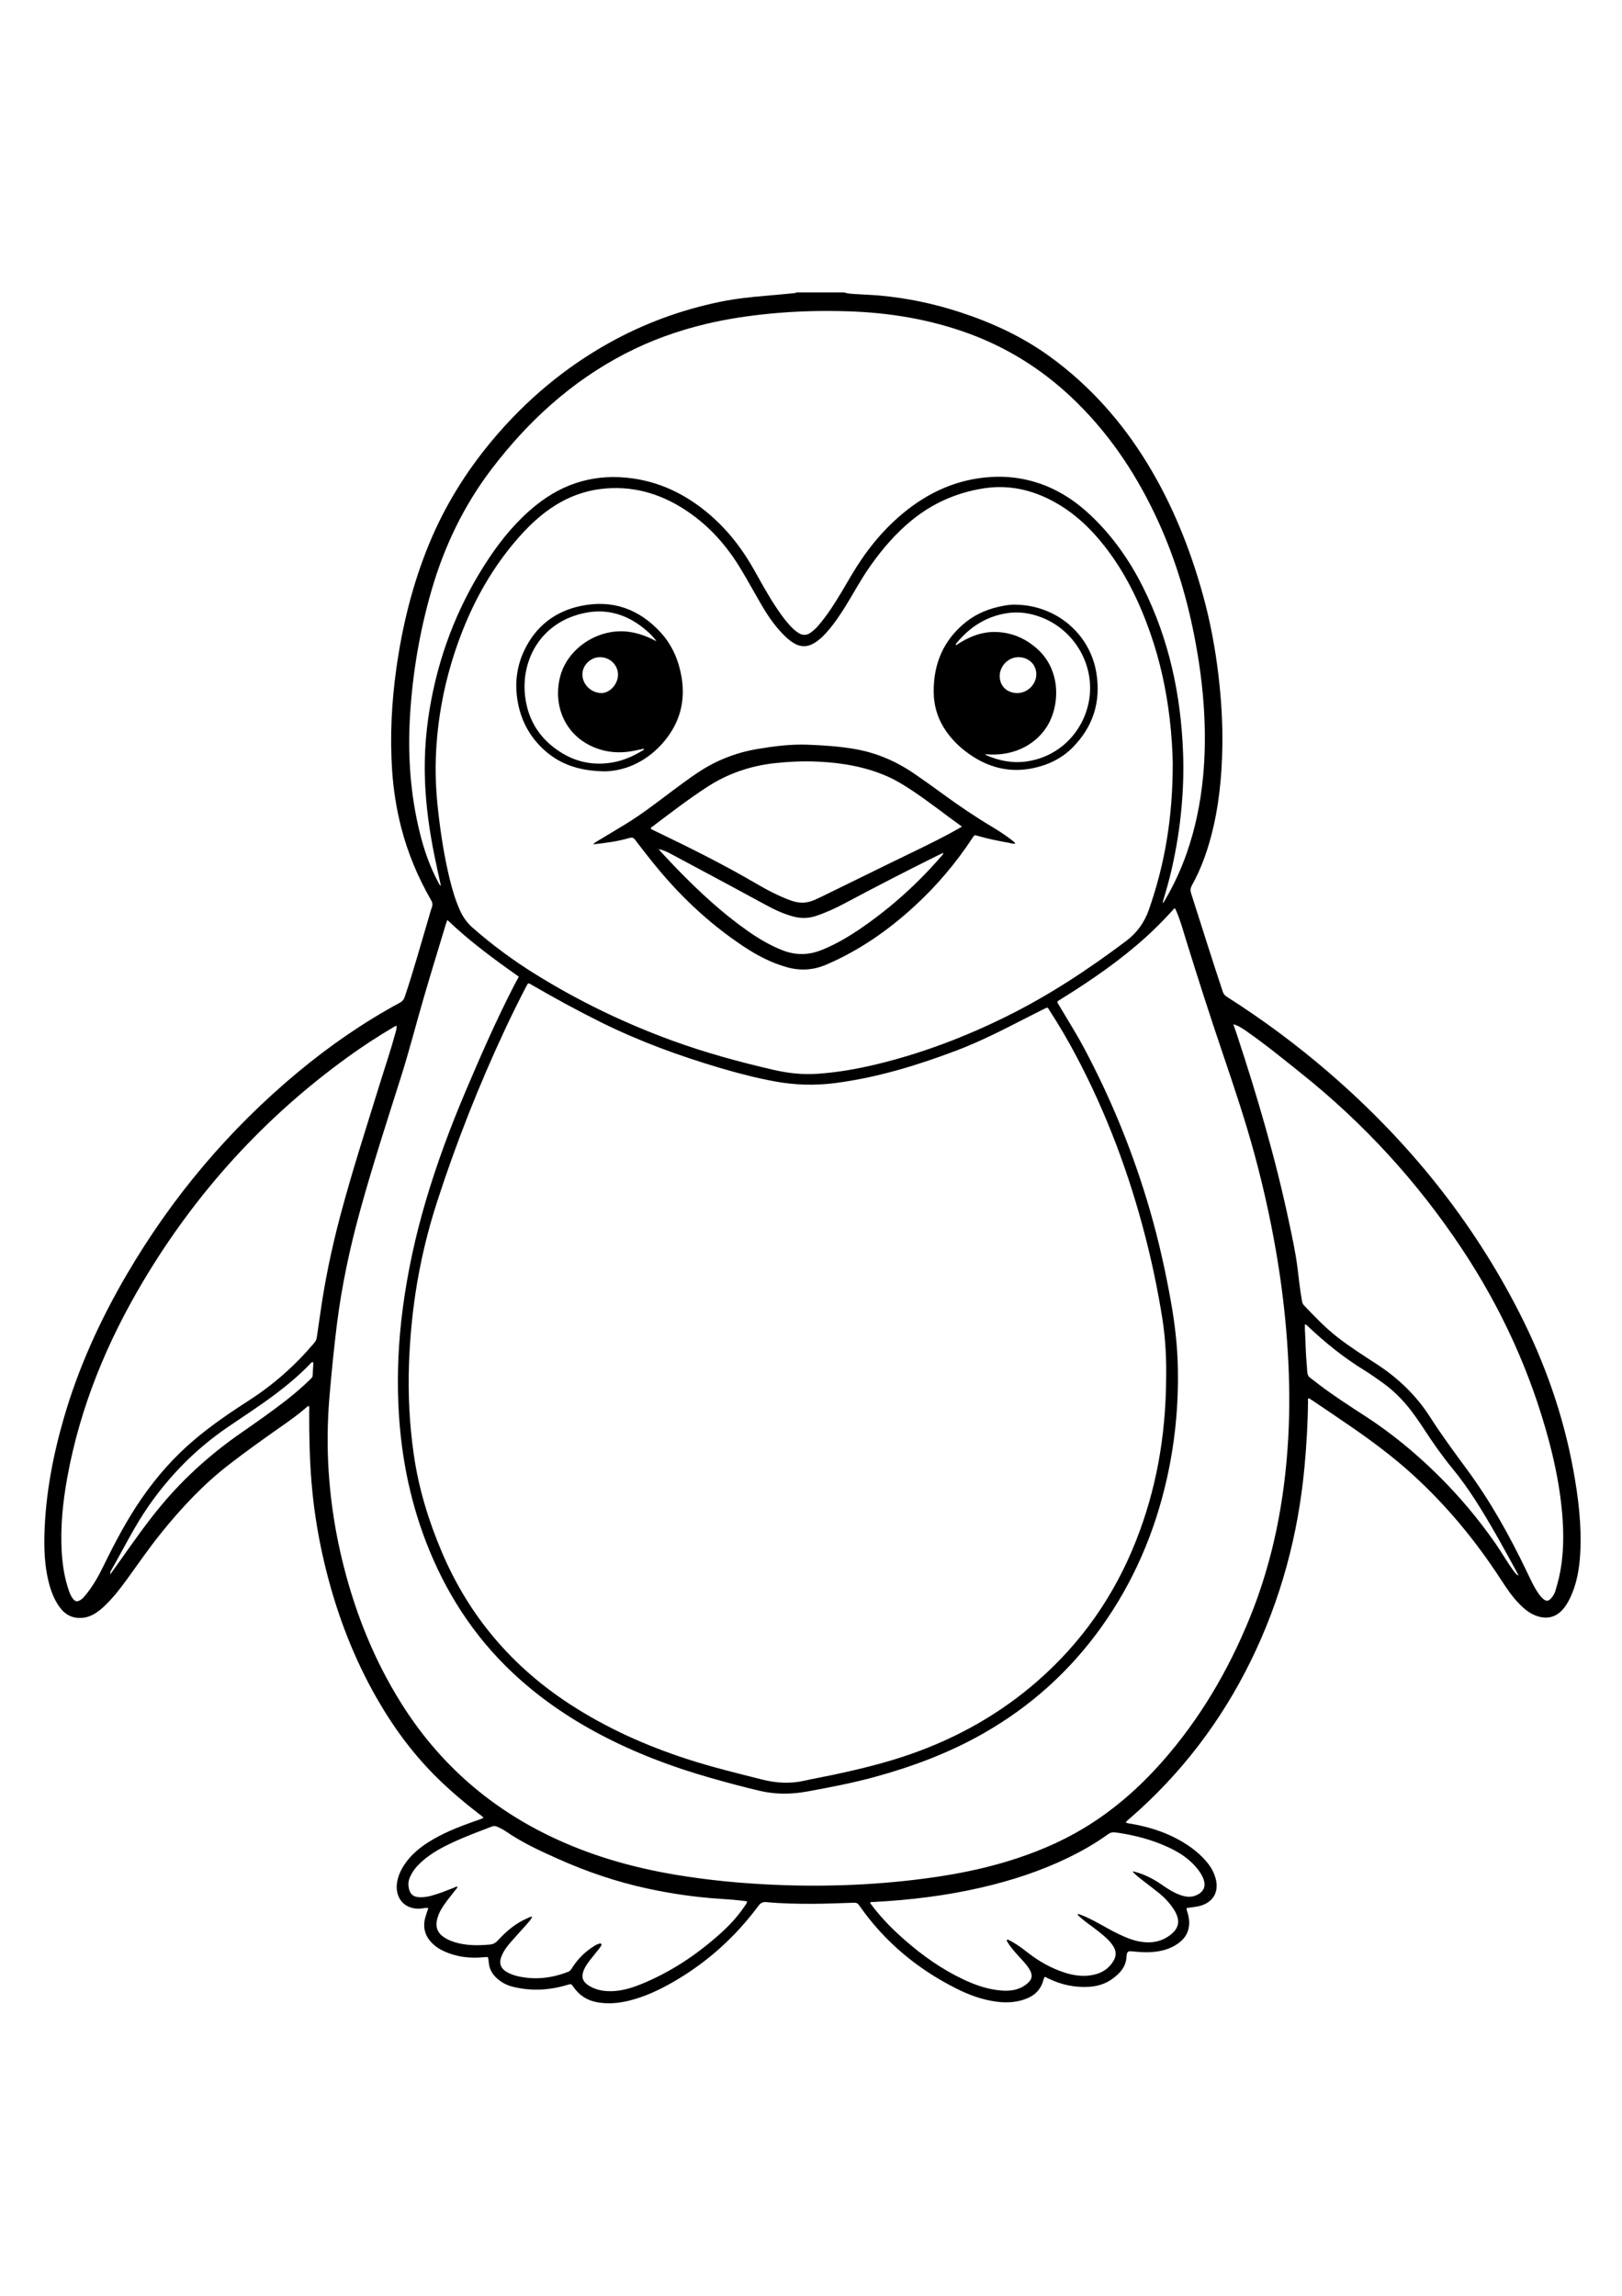 <?xml version="1.0" encoding="utf-8"?>
<!-- Generator: Adobe Illustrator 27.5.0, SVG Export Plug-In . SVG Version: 6.00 Build 0)  -->
<svg xmlns="http://www.w3.org/2000/svg" xmlns:xlink="http://www.w3.org/1999/xlink" viewBox="0 0 3599.714 4000" width="595" height="842" preserveAspectRatio="xMidYMid meet" data-scaled="true">
<g>
	<path d="M1873.469,101.757c8.106,2.972,16.672,3.083,25.098,3.697c17.674,1.287,35.422,1.674,53.067,3.245
		c61.054,5.434,120.735,17.923,178.95,36.965c71.342,23.336,139.003,54.508,199.928,98.849
		c88.214,64.202,159.299,144.183,216.021,237.155c55.283,90.613,94.384,188.065,122.775,290.077
		c16.321,58.643,27.505,118.244,34.686,178.658c6.286,52.882,9.636,105.926,8.758,159.169
		c-1.136,68.872-8.04,137.061-26.254,203.757c-9.869,36.136-22.915,71.044-41.188,103.823c-3.327,5.967-4.046,11.164-1.918,17.792
		c23.4,72.866,46.165,145.935,70.365,218.545c1.745,5.234,4.82,8.461,9.272,11.293c79.457,50.538,154.918,106.496,226.213,168.003
		c175.279,151.216,318.574,327.836,423.631,534.697c55.625,109.529,96.155,224.264,118.457,345.242
		c11.388,61.777,19.15,123.89,15.676,186.876c-1.929,34.958-7.744,69.171-23.536,100.975c-4.094,8.245-8.709,16.155-14.841,23.094
		c-15.24,17.247-33.928,22.16-55.796,15.546c-16.276-4.923-28.963-15.315-40.608-27.138c-15.637-15.877-28.13-34.194-40.19-52.804
		c-56.052-86.495-121.01-165.522-197.38-234.919c-41.542-37.749-86.357-71.374-132.446-103.302
		c-29.655-20.544-59.677-40.559-89.547-60.791c-2.586-1.752-5.274-3.352-7.799-4.95c-3.064,1.496-1.976,4.016-1.991,5.984
		c-0.387,48.783-3.251,97.449-7.741,145.997c-13.979,151.136-52.624,295.548-119.749,431.914
		c-65.678,133.427-154.228,249.453-266.519,347.18c-3.524,3.067-7.52,5.697-10.663,10.257c5.298,2.537,10.698,2.516,15.782,3.469
		c32.805,6.151,64.583,15.472,94.347,30.8c25.793,13.282,49.396,29.602,68.51,51.771c10.699,12.41,18.647,26.224,22.008,42.506
		c5.356,25.945-6.323,46.631-31.315,55.201c-10.85,3.72-22.297,4.163-33.846,6.118c-1.013,3.831,1.033,6.939,1.887,10.084
		c2,7.361,3.651,14.7,3.632,22.398c-0.046,17.989-7.152,32.364-21.261,43.521c-19.507,15.426-42.234,20.811-66.424,21.942
		c-13.014,0.609-25.944-0.595-38.858-1.841c-9.194-0.887-10.996,0.281-12.438,9.476c-0.049,0.312-0.09,0.629-0.097,0.944
		c-0.493,22.933-14.063,37.964-31.202,50.427c-15.479,11.257-33.21,16.714-52.282,17.831c-31.333,1.835-61.018-4.454-89.205-18.117
		c-2.823-1.369-5.657-2.715-8.488-4.073c-2.964,3.457-3.331,7.726-4.63,11.56c-5.622,16.593-16.617,28.096-32.471,35.183
		c-22.072,9.866-45.247,11.461-68.837,8.581c-32.1-3.919-62.117-14.977-90.733-29.372
		c-86.946-43.737-159.764-104.242-215.432-184.56c-3.153-4.549-6.353-5.956-11.626-5.798c-31.009,0.93-62.002,2.387-93.04,2.416
		c-33.571,0.031-67.119-0.499-100.55-3.713c-7.958-0.765-13.07,1.007-18.2,7.911c-50.852,68.441-112.812,124.668-186.629,167.603
		c-32.392,18.84-66.036,34.813-102.69,43.561c-22.35,5.335-44.904,7.134-67.781,3.234c-22.767-3.882-40.586-15.155-53.634-34.186
		c-4.913-7.166-5.054-7.035-13.716-4.442c-39.926,11.954-80.227,14.116-120.854,4.068c-14.365-3.553-27.058-10.507-37.701-20.981
		c-9.154-9.009-14.601-19.755-15.645-32.636c-0.128-1.577-0.329-3.149-0.51-4.721c-0.937-8.135-0.939-8.148-8.958-7.312
		c-31.788,3.316-62.513-0.253-91.693-14.03c-7.495-3.539-14.436-7.944-20.644-13.386c-18.905-16.57-25.821-36.965-18.912-61.471
		c1.866-6.619,4.287-13.083,6.547-19.903c-4.994-1.271-9.311,0.029-13.622,0.621c-5.368,0.737-10.685,0.867-16.071,0.095
		c-32.85-4.716-42.247-32.293-40.275-52.943c1.637-17.148,8.56-32.285,18.212-46.304c13.146-19.093,30.391-33.821,49.658-46.353
		c32.073-20.862,67.424-34.595,103.192-47.444c7.059-2.535,14.419-4.372,21.422-8.232c-3.288-4.005-7.405-6.444-11.12-9.304
		c-31.135-23.97-61.033-49.365-89.207-76.777c-54.41-52.939-99.003-113.365-136.625-179.097
		c-50.79-88.739-86.985-183.295-111.937-282.268c-16.192-64.227-27.288-129.32-32.757-195.379
		c-4.393-53.06-5.499-106.201-5.246-159.401c0.018-3.713,0.703-7.508-0.546-11.123c-2.439-0.907-3.559,0.995-4.853,2.139
		c-17.345,15.343-36.164,28.756-55.079,42.032c-40.156,28.187-80.165,56.561-118.918,86.686
		c-56.096,43.607-104.229,94.978-148.699,150.116c-26.263,32.563-50.068,66.884-74.487,100.779
		c-14.63,20.306-29.844,40.143-47.633,57.852c-7.42,7.386-15.272,14.276-24.118,19.917c-8.367,5.336-17.435,8.949-27.361,10.092
		c-21.835,2.515-38.934-5.609-51.845-23.146c-13.401-18.203-20.746-38.996-25.782-60.716c-7.706-33.237-9.162-67.035-8.269-100.974
		c2.32-88.197,18.692-174.105,43.15-258.583c32.476-112.172,80.681-217.57,139.518-318.16
		c100.544-171.896,227.057-321.979,380.276-449.311c70.276-58.403,145.192-110.144,225.633-153.671
		c5.695-3.082,8.986-6.972,11.056-13.112c19.716-58.462,35.998-117.958,53.63-177.046c2.17-7.273,3.935-14.698,6.602-21.784
		c2.237-5.944,1.126-10.639-1.955-16.012c-28.947-50.473-51.4-103.666-65.944-160.08c-10.85-42.083-17.575-84.835-20.41-128.205
		c-4.933-75.471-1.068-150.559,9.421-225.394c13.405-95.644,36.39-188.759,73.419-278.135
		c34.306-82.805,81.002-158.1,138.379-226.876c73.996-88.695,160.784-162.056,261.854-218.193
		c76.871-42.696,158.535-72.555,244.658-90.345c33.854-6.993,68.1-10.661,102.485-13.517c21.127-1.755,42.221-3.906,63.331-5.874
		c1.297-0.121,2.464-0.492,3.34-1.522C1802.548,101.757,1838.009,101.757,1873.469,101.757z M2587.981,2514.282
		c0.84-41.567-0.92-89.013-8.423-136.015c-9.674-60.61-22.092-120.695-37.358-180.162
		c-35.932-139.962-86.114-274.486-153.811-402.307c-18.375-34.694-38.172-68.558-59.55-101.488
		c-3.981-6.132-2.804-7.259-10.895-3.146c-13.532,6.878-27.146,13.592-40.657,20.51c-50.67,25.946-101.268,52.014-154.639,72.203
		c-87.174,32.976-175.887,60.061-268.69,72.114c-45.281,5.881-90.235,4.626-135.109-3.735
		c-40.465-7.539-80.234-17.778-119.681-29.414c-91.445-26.976-180.702-59.584-266.222-102.067
		c-52.156-25.909-103.198-53.824-153.547-83.049c-7.221-4.191-7.3-4.13-11.06,3.079c-16.093,30.859-31.532,62.042-46.313,93.551
		c-58.778,125.292-109.466,253.785-152.073,385.447c-21.364,66.017-37.454,133.343-47.792,201.976
		c-7.83,51.985-12.56,104.255-14.458,156.828c-2.451,67.891,1.035,135.415,10.746,202.61
		c10.835,74.971,32.877,146.735,62.511,216.316c60.458,141.956,156.125,254.044,285.484,337.791
		c80.73,52.265,167.622,91.151,258.906,120.738c54.788,17.758,110.684,31.384,166.483,45.422
		c31.214,7.853,62.341,9.621,93.927,2.368c19.407-4.456,39.058-7.841,58.549-11.947c60.364-12.713,120.296-27.068,178.578-47.604
		c103.773-36.565,197.836-89.666,280.808-162.44c97.589-85.595,169.45-188.912,217.124-309.388
		C2565.592,2759.33,2586.889,2641.73,2587.981,2514.282z M2602.686,1146.963c-0.246-23.714-2.363-62.231-6.942-100.63
		c-7.63-63.983-21.241-126.576-42.439-187.47c-24.396-70.081-56.445-136.162-102.529-194.796
		c-31.208-39.707-67.5-73.772-112.156-98.105c-49.868-27.172-102.522-38.473-159.293-28.868
		c-57.779,9.776-109.39,32.592-154.9,69.455c-36.478,29.548-66.58,64.813-93.506,103.033
		c-19.723,27.995-35.786,58.216-53.764,87.269c-11.167,18.047-22.85,35.747-36.47,52.062c-9.552,11.443-19.743,22.216-32.558,30.24
		c-16.175,10.127-32.104,10.113-48.12-0.211c-5.609-3.616-10.791-7.736-15.638-12.316c-20.427-19.305-36.766-41.842-51.012-65.86
		c-16.947-28.571-32.674-57.872-49.872-86.287c-30.008-49.58-67.607-92.498-115.653-125.427
		c-54.293-37.21-113.771-57.207-180.444-52.527c-37.591,2.638-72.639,13.256-105.297,31.88
		c-39.633,22.601-71.743,53.863-100.82,88.474c-54.777,65.202-94.605,138.902-123.497,218.73
		c-30.71,84.852-47.888,172.335-50.654,262.583c-1.195,38.993,1.068,77.806,5.528,116.555c5.72,49.701,13.305,99.062,25.163,147.698
		c5.849,23.991,12.74,47.668,22.895,70.269c6.694,14.898,15.786,27.777,28.256,38.729c44.121,38.752,91.259,73.374,141.14,104.235
		c95.805,59.274,196.789,107.941,302.645,146.483c73.2,26.652,148.187,47.104,224.036,64.602
		c31.97,7.375,64.186,10.973,97.006,8.744c44.957-3.053,89.165-10.81,132.872-21.405c100.005-24.241,195.562-60.605,287.694-106.241
		c93.932-46.528,180.93-103.932,264.589-166.82c24.549-18.454,40.856-41.347,50.912-70.06
		C2584.912,1370.88,2602.678,1267.927,2602.686,1146.963z M992.89,1494.25c-1.133,2.727-1.867,4.136-2.318,5.63
		c-16.714,55.403-33.785,110.702-49.986,166.255c-16.996,58.281-31.966,117.136-50.286,175.054
		c-31.374,99.192-63.617,198.121-91.253,298.463c-23.047,83.678-41.043,168.365-51.71,254.536
		c-6.454,52.131-11.607,104.399-16.063,156.742c-4.734,55.621-5.491,111.229-1.876,166.949
		c4.582,70.614,15.604,140.185,32.976,208.737c27.46,108.358,68.679,210.972,128.294,305.887
		c80.506,128.175,188.817,225.402,324.672,291.943c90.174,44.167,185.502,71.77,284.331,88.267
		c71.592,11.95,143.669,18.891,216.113,22.086c119.503,5.271,238.57,0.477,357.058-16.6c54.546-7.862,108.415-18.872,161.196-34.786
		c59.865-18.05,117.405-41.65,171.099-73.983c65.657-39.537,122.613-89.479,173.28-146.687
		c84.404-95.301,147.798-203.471,195.585-321.117c51.868-127.692,77.312-261.051,84.997-398.14
		c3.564-63.587,2.844-127.179-0.984-190.776c-3.749-62.284-10.478-124.228-19.991-185.853
		c-13.136-85.09-31.252-169.155-53.773-252.263c-20.443-75.438-45.322-149.479-70.402-223.456
		c-28.432-83.865-55.568-168.15-81.712-252.752c-6.629-21.452-12.488-43.144-21.468-63.796c-0.941-2.163-1.56-4.567-4.039-6.505
		c-3.558,3.885-6.729,7.366-9.921,10.828c-16.748,18.163-34.154,35.666-52.461,52.266c-57.204,51.87-120.432,95.522-185.812,136.24
		c-3.223,2.007-6.426,4.047-9.667,6.024c-2.354,1.436-2.767,3.169-1.219,5.505c1.397,2.108,2.625,4.328,3.916,6.505
		c18.237,30.753,37.373,60.986,54.205,92.553c61.23,114.837,109.959,234.768,146.207,359.763
		c19.487,67.197,34.723,135.374,46.942,204.241c8.581,48.366,14.254,97.047,15.224,146.197
		c1.637,82.948-6.273,164.968-24.494,245.94c-26.928,119.665-74.472,230.233-146.107,330.105
		c-69.887,97.436-157.093,175.647-261.293,234.943c-76.081,43.294-157.325,73.678-241.537,96.647
		c-48.865,13.328-98.553,22.815-148.324,31.951c-35.596,6.534-70.948,6.957-106.419-1.382
		c-36.946-8.685-73.555-18.604-110.034-28.985c-85.085-24.214-167.443-55.464-245.715-96.977
		c-69.971-37.112-134.71-81.698-192.477-136.042c-87.335-82.159-150.227-180.566-192.894-292.212
		c-37.278-97.545-56.124-198.89-60.623-302.968c-3.068-70.983,0.373-141.768,9.625-212.226
		c10.77-82.018,28.383-162.594,51.914-241.87c24.148-81.354,53.741-160.771,86.795-238.873
		c33.659-79.531,68.394-158.599,107.81-235.507c3.452-6.735,7.196-13.32,11.197-20.699
		C1096.49,1581.262,1042.415,1541.651,992.89,1494.25z M2579.874,1456.907c3.743-2.89,4.803-5.604,6.229-8.033
		c19.11-32.567,34.855-66.697,47.37-102.319c19.289-54.904,30.781-111.446,36.413-169.326c4.519-46.443,4.981-92.941,2.68-139.446
		c-2.881-58.231-10.764-115.882-21.91-173.117c-18.283-93.889-46.472-184.548-87.724-270.968
		c-46.519-97.455-106.556-185.295-185.502-259.594c-66.534-62.618-142.42-110.074-228.368-141.429
		c-86.163-31.433-175.424-46.02-266.716-48.961c-57.928-1.866-115.826-0.436-173.592,5.199
		c-48.237,4.705-96.031,11.8-143.189,23.136c-62.08,14.924-121.758,36.342-178.463,65.738
		c-119.174,61.781-215.583,150.074-296.336,256.22c-61.638,81.02-104.895,171.36-133.126,268.978
		c-26.292,90.913-42,183.678-47.694,278.145c-5.231,86.785,0.549,172.667,21.206,257.307c9.482,38.853,22.33,76.494,41.331,111.84
		c1.471,2.737,2.386,6.008,6.047,8.188c-4.861-22.524-9.735-44.074-14.141-65.72c-11.249-55.273-19.099-111.016-21.233-167.427
		c-2.307-60.967,2.781-121.37,14.328-181.312c21.77-113.007,64.197-217.513,128.148-313.178
		c29.162-43.625,62.592-83.559,103.703-116.664c63.056-50.776,134.708-70.987,214.786-59.707
		c57.332,8.076,108.423,31.43,154.174,66.663c47.359,36.473,84.34,81.849,113.698,133.614
		c15.454,27.248,30.306,54.839,47.449,81.095c10.045,15.384,20.458,30.497,32.837,44.141c6.183,6.816,12.744,13.156,20.742,17.942
		c8.925,5.341,17.417,4.793,25.751-1.046c6.248-4.378,11.857-9.477,16.847-15.263c10.352-12.002,19.828-24.664,28.641-37.83
		c15.854-23.685,30.042-48.389,44.45-72.952c30.515-52.019,67.304-98.837,113.737-137.669
		c57.445-48.04,122.544-77.59,198.118-81.931c35.173-2.021,69.484,2.353,102.91,13.281c44.421,14.523,82.618,39.407,116.43,71.276
		c48.7,45.901,86.591,99.794,116.478,159.416c58.163,116.031,84.565,239.858,89.252,368.813
		c1.438,39.554,0.212,79.099-3.287,118.587c-4.196,47.359-11.687,94.138-22.375,140.44
		C2594.36,1407.348,2587.456,1431.313,2579.874,1456.907z M880.047,1728.495c-3.131,1.645-5.379,2.706-7.512,3.965
		c-34.359,20.269-67.725,42.079-100.051,65.434c-185.744,134.195-336.838,300.217-454.116,496.875
		c-80.828,135.537-140.412,279.563-168.869,435.508c-10.254,56.195-16.012,112.769-12.226,169.979
		c1.802,27.229,6.166,54.028,14.9,79.993c2.327,6.919,4.9,13.716,9.416,19.565c5.43,7.033,9.385,7.758,17.093,3.149
		c4.428-2.648,7.631-6.601,10.882-10.489c16.778-20.063,29.291-42.787,40.685-66.13c24.862-50.937,51.281-100.963,83.468-147.765
		c33.905-49.3,73.152-93.713,119.004-132.288c37.872-31.862,78.682-59.608,120.19-86.333
		c54.471-35.072,102.298-77.513,144.095-126.904c3.158-3.731,5.385-7.534,6.06-12.508c2.34-17.235,5.101-34.412,7.506-51.638
		c10.377-74.322,25.784-147.591,45.09-220.098c26.207-98.424,57.706-195.25,87.702-292.53
		c11.271-36.554,23.724-72.745,33.703-109.694C878.531,1741.168,880.685,1735.82,880.047,1728.495z M2737.125,1725.546
		c2.673,7.711,5.445,15.39,8.003,23.139c45.321,137.311,86.089,275.892,115.934,417.496c6.911,32.794,14.115,65.544,18.347,98.846
		c3.149,24.785,5.532,49.674,10.073,74.275c0.644,3.49,1.354,6.639,3.942,9.369c23.747,25.047,47.551,50.024,74.878,71.311
		c27.751,21.617,57.439,40.439,86.866,59.589c47.631,30.995,87.76,69.315,118.495,117.32c25.608,39.998,53.767,78.183,81.94,116.414
		c51.965,70.516,94.491,146.756,132.326,225.651c7.386,15.403,14.31,31.034,23.632,45.427c3.45,5.326,7.1,10.507,11.751,14.854
		c8.195,7.66,13.462,7.285,20.49-1.595c3.543-4.476,6.523-9.391,8.105-14.934c2.777-9.725,5.702-19.43,7.938-29.285
		c10.9-48.06,11.21-96.703,6.826-145.447c-4.8-53.364-15.202-105.763-28.988-157.505
		c-40.846-153.314-106.089-295.581-193.885-427.594c-98.232-147.705-216.639-276.977-355.187-387.748
		c-40.534-32.407-80.706-65.303-123.4-94.906C2756.677,1734.303,2748.019,1728.567,2737.125,1725.546z M1181.369,3705.842
		c-3.88,7.616-9.37,13.27-14.548,19.114c-11.547,13.03-23.438,25.759-34.805,38.941c-7.862,9.118-14.916,18.918-19.297,30.297
		c-5.761,14.964-1.514,26.64,12.397,34.489c8.624,4.866,17.949,7.929,27.58,9.893c37.403,7.624,73.609,3.136,108.881-10.936
		c3.595-1.434,5.352-3.921,7.225-6.952c13.215-21.388,30.674-38.544,52.278-51.404c2.953-1.758,6.246-3.141,9.559-4.044
		c3.242-0.884,5.111,1.302,3.792,4.14c-1.055,2.27-2.506,4.408-4.064,6.382c-6.473,8.198-13.099,16.275-19.579,24.467
		c-5.898,7.456-11.509,15.109-15.158,23.997c-6.115,14.891-2.848,25.559,10.709,34.11c12.019,7.581,25.24,11.438,39.398,12.393
		c26.231,1.77,50.881-4.833,74.842-14.436c66.872-26.8,125.861-66.106,179.157-114.195c20.025-18.068,38.29-37.822,53.258-60.405
		c2.017-3.043,4.733-5.848,4.903-10.056c-21.02-3.035-41.873-4.441-62.696-5.82c-53.15-3.521-105.685-11.225-157.71-22.442
		c-68.567-14.783-134.664-37.2-198.663-65.76c-39.865-17.79-79.547-36.01-115.706-60.914c-6.241-4.298-13.034-7.767-20.054-10.731
		c-3.96-1.672-7.596-1.82-11.835-0.188c-28.918,11.135-58.005,21.87-86.128,34.925c-23.866,11.078-46.982,23.534-67,40.958
		c-9.6,8.356-18.292,17.537-24.536,28.753c-4.52,8.119-7.972,16.646-7.091,26.176c1.825,19.748,11.351,25.606,25.359,25.982
		c8.934,0.24,17.637-1.229,26.225-3.582c16.811-4.605,32.928-11.139,49.131-17.454c2.469-0.962,4.791-3.26,7.913-2.073
		c0.028,2.629-1.946,3.951-3.243,5.613c-6.819,8.731-13.922,17.248-20.522,26.14c-9.077,12.231-17.41,24.935-21.165,40.012
		c-4.392,17.634,0.962,31.166,16.236,40.814c7.258,4.584,15.058,7.957,23.302,10.421c25.676,7.672,51.799,7.512,78.128,4.986
		c7.027-0.674,12.072-3.738,16.866-8.939c19.012-20.632,40.152-38.611,66.356-49.707
		C1174.155,3707.499,1177.098,3705.423,1181.369,3705.842z M2513.312,3605.143c2.571,0.404,3.498,0.468,4.381,0.7
		c21.985,5.775,41.878,15.874,60.497,28.799c13.78,9.565,27.84,18.747,44.026,23.942c13.259,4.256,26.194,4.29,38.35-3.399
		c11.48-7.262,15.075-17.212,11.219-30.203c-2.845-9.586-8.188-17.779-14.323-25.494c-17.163-21.582-39.589-36.214-64.214-47.66
		c-37.297-17.337-76.681-27.389-117.324-33.104c-6.867-0.965-11.94,0.41-17.455,4.397c-27.245,19.694-56.333,36.349-86.533,51.072
		c-61.711,30.084-126.554,51.157-193.278,66.652c-78.818,18.303-158.83,27.921-239.55,32.212c-2.6,0.138-5.665-1.026-8.122,1.972
		c1.872,2.574,3.659,5.144,5.559,7.627c21.453,28.025,46.207,52.905,72.783,76.013c39.34,34.206,81.612,64.081,128.946,86.354
		c27.368,12.878,55.688,22.633,86.14,24.648c18.388,1.217,36.08-1.383,51.467-12.519c15.87-11.485,17.598-21.779,6.755-37.999
		c-6.008-8.988-13.572-16.682-20.799-24.652c-9.145-10.084-18.416-20.077-25.416-31.863c-1.013-1.706-2.99-3.369-1.254-6.193
		c3.467,0.494,6.345,2.427,9.335,4.031c13.448,7.217,25.501,16.486,37.517,25.778c24.484,18.933,51.091,33.906,80.613,43.444
		c21.096,6.816,42.578,9.703,64.523,4.88c19.105-4.199,34.394-14.089,44.328-31.355c5.635-9.794,6.182-19.672,0.497-29.758
		c-3.775-6.698-8.607-12.491-14.05-17.833c-9.743-9.561-20.569-17.797-31.489-25.941c-10.652-7.943-21.538-15.607-31.299-24.682
		c-1.423-1.323-3.321-2.466-3.556-4.706c2.635-0.941,4.266,0.249,6.012,0.878c11.338,4.082,22.063,9.505,32.715,15.071
		c17.659,9.228,34.662,19.681,52.695,28.213c16.056,7.596,32.411,14.413,50.112,17.027c25.375,3.747,48.573-1.395,68.169-18.62
		c14.068-12.365,16.85-26.694,9.151-43.678c-1.56-3.44-3.533-6.722-5.58-9.907c-9.334-14.529-21.174-26.813-34.585-37.564
		c-10.37-8.313-21.112-16.159-31.553-24.386C2530.312,3620.709,2521.475,3614.535,2513.312,3605.143z M3370.319,2948.96
		c-1.126-2.208-2.19-4.449-3.388-6.617c-16.526-29.901-32.637-60.042-49.709-89.628c-28.32-49.079-57.656-97.556-93.782-141.46
		c-22.764-27.666-43.27-56.914-62.773-86.917c-6.034-9.283-12.301-18.422-18.677-27.475c-20.744-29.453-44.773-55.76-74.414-76.554
		c-13.207-9.265-26.28-18.793-40.014-27.223c-44.718-27.447-85.362-60.04-123.426-96.001c-2.187-2.066-4.041-4.795-8.205-5.606
		c0,3.685-0.115,7.021,0.022,10.346c0.391,9.486,1.049,18.963,1.304,28.452c0.607,22.472,2.168,44.877,4.021,67.275
		c0.452,5.462,2.233,9.514,6.781,12.74c6.446,4.574,12.506,9.689,18.814,14.463c33.079,25.04,67.888,47.567,102.676,70.091
		c57.887,37.48,110.792,81.043,159.931,129.305c48.01,47.154,91.147,98.448,129.584,153.641
		c13.552,19.461,25.21,40.213,39.186,59.419C3361.573,2941.78,3364.693,2946.546,3370.319,2948.96z M244.638,2946.271
		c8.615-12.048,16.179-22.536,23.649-33.09c29.43-41.573,58.638-83.303,91.453-122.357
		c51.22-60.958,110.111-113.375,175.469-158.704c33.793-23.437,67.472-47.045,99.967-72.286
		c18.511-14.38,36.179-29.721,52.99-46.049c2.672-2.596,5.623-4.901,5.737-9.351c0.204-7.897,1.022-15.777,1.337-23.674
		c0.077-1.943,1.019-4.523-1.811-5.738c-2.581,0.816-4.005,3.039-5.731,4.815c-22.992,23.658-48.093,44.884-74.345,64.803
		c-35.561,26.984-73.18,50.996-109.95,76.232c-68.892,47.283-126.519,105.778-174.099,174.306
		c-31.104,44.798-54.941,93.841-81.996,141.003C245.941,2938.563,244.248,2940.958,244.638,2946.271z"/>
	<path d="M1316.963,1326.324c2.455-3.975,5.838-5.234,8.691-6.967c20.27-12.32,40.654-24.453,60.942-36.745
		c36.876-22.343,70.855-48.789,105.271-74.603c17.974-13.481,36.071-26.767,54.672-39.384
		c41.226-27.963,86.481-45.833,135.507-53.984c36.531-6.073,73.24-10.767,110.436-9.32c35.427,1.378,70.761,3.619,105.754,9.803
		c48.154,8.509,91.875,27.593,131.961,55.225c20.837,14.363,41.476,29.027,61.882,43.994
		c35.996,26.401,72.975,51.288,111.302,74.183c14.398,8.601,28.359,17.896,41.691,28.096c2.917,2.232,5.984,4.389,8.336,7.863
		c-5.391,1.4-9.591-0.578-13.823-1.363c-23.31-4.323-46.612-8.731-69.39-15.46c-7.489-2.212-7.569-2.23-12.021,4.543
		c-36.688,55.817-79.6,106.375-128.782,151.538c-58.444,53.668-122.815,98.422-196.119,129.74
		c-27.877,11.91-56.072,13.783-85.266,5.936c-35.586-9.565-67.676-26.5-98.066-46.681
		c-78.452-52.095-145.715-116.355-204.234-189.938c-12.211-15.355-24.381-30.753-36.129-46.46
		c-3.656-4.889-7.246-5.728-12.767-4.094C1371.033,1319.872,1344.506,1323.28,1316.963,1326.324z M2134.862,1287.074
		c-38.599-27.537-74.109-56.151-112.218-81.168c-16.389-10.759-33.031-21.154-50.988-29.223
		c-50.127-22.527-103.241-31.391-157.622-33.87c-31.323-1.428-62.57,0.038-93.821,3.375
		c-54.817,5.853-105.291,23.225-151.498,53.328c-41.669,27.147-80.995,57.498-120.645,87.414c-1.635,1.233-4.114,2.067-3.529,5.214
		c2.679,1.372,5.453,2.876,8.294,4.237c75.875,36.345,151.173,73.77,223.881,116.247c25.377,14.826,51.35,28.657,79.188,38.614
		c16.835,6.021,33.384,6.366,49.902-0.778c5.22-2.258,10.456-4.498,15.564-6.995c49.427-24.156,98.87-48.277,148.223-72.583
		c47.651-23.469,95.942-45.655,142.65-71.015C2119.402,1295.983,2126.428,1291.854,2134.862,1287.074z M2093.55,1345.269
		c-4.534,2.071-7.973,3.528-11.313,5.185c-69.679,34.568-138.841,70.137-207.464,106.762
		c-20.365,10.869-41.332,20.482-63.289,27.858c-16.061,5.395-32.122,6.151-48.55,2.073c-22.29-5.532-42.835-15.214-62.907-26.042
		c-28.108-15.163-56.128-30.487-84.258-45.608c-42.89-23.055-85.82-46.035-128.789-68.943c-7.361-3.925-14.973-7.402-25.321-9.736
		c2.784,3.373,4.07,5.117,5.542,6.684c12.134,12.915,24.123,25.973,36.493,38.659c48.236,49.468,98.749,96.373,155.413,136.214
		c24.109,16.952,49.355,31.899,76.892,42.83c29.394,11.669,58.336,11.378,87.691-0.451c31.313-12.618,60.079-29.655,87.758-48.653
		c66.906-45.922,126.487-100.04,179.515-161.42C2091.978,1349.508,2093.205,1348.457,2093.55,1345.269z"/>
	<path d="M1343.669,1164.468c-62.451-0.573-107.688-18.103-144.328-55.488c-29.52-30.12-46.323-66.69-51.83-108.52
		c-4.797-36.434,0.314-71.403,16.082-104.517c25.394-53.328,67.857-86.324,125.078-98.449
		c69.976-14.828,129.496,6.391,177.514,58.787c25.876,28.235,40.322,62.391,46.572,100.155
		c8.633,52.155-4.032,98.975-37.118,139.489C1439.178,1140.571,1391.032,1162.869,1343.669,1164.468z M1456.91,875.894
		c-7.129-11.026-23.224-26.063-39.712-37.479c-35.475-24.562-74.487-34.092-117.066-25.92
		c-98.22,18.851-144.821,103.304-134.653,186.247c6.719,54.805,35.037,96.91,82.378,125.514
		c33.754,20.395,70.422,27.003,109.46,20.792c24.469-3.893,46.605-13.558,67.638-26.173c1.668-1,4.186-1.373,4.32-4.668
		c-7.911,1.63-15.587,3.295-23.297,4.787c-33.305,6.446-65.49,3.286-96.117-11.793c-56.003-27.573-81.727-87.566-67.571-149.504
		c15.062-65.902,85.687-112.264,153.867-102.79C1417.817,857.915,1437.676,865.575,1456.91,875.894z M1332.229,911.091
		c-20.825-0.429-39.54,17.388-39.738,37.83c-0.215,22.2,18.671,41.131,41.692,41.789c18.721,0.536,37.132-19.42,37.356-40.49
		C1371.765,928.965,1354.263,911.544,1332.229,911.091z"/>
	<path d="M2254.432,794.629c90.076,1.499,164.534,64.773,178.747,151.422c10.423,63.546-7.053,119.143-52.403,165.148
		c-24.698,25.055-55.569,39.617-89.713,46.483c-46.808,9.411-90.582,0.118-130.687-25.348
		c-26.443-16.791-49.045-37.863-65.71-64.754c-15.052-24.289-22.283-50.928-22.527-79.318
		c-0.543-63.292,22.138-116.116,72.361-155.785c24.322-19.211,52.575-29.886,82.897-35.459
		C2237.086,795.237,2246.795,794.161,2254.432,794.629z M2186.406,1126.277c1.707,1.516,2.297,2.363,3.102,2.708
		c28.784,12.314,58.649,18.035,89.868,13.335c79.854-12.022,131.541-76.244,138.961-145.43
		c7.987-74.461-36.168-146.11-105.983-173.679c-25.168-9.938-51.385-13.917-78.208-9.646
		c-45.889,7.305-82.314,31.013-111.472,66.585c-0.802,0.978-2.6,2.064-0.602,4.256c27.604-18.455,57.333-30.82,91.345-29.092
		c34.225,1.739,63.732,15.004,89.024,37.8c44.389,40.009,50.637,103.079,31.113,152.102
		C2313.45,1095.701,2258.587,1133.495,2186.406,1126.277z M2257.433,990.719c22.625,0.135,42.097-18.766,42.454-41.21
		c0.345-21.698-16.781-38.361-39.514-38.446c-22.3-0.083-41.665,19.368-41.725,41.91
		C2218.59,975.003,2234.598,990.582,2257.433,990.719z"/>
</g>
</svg>
